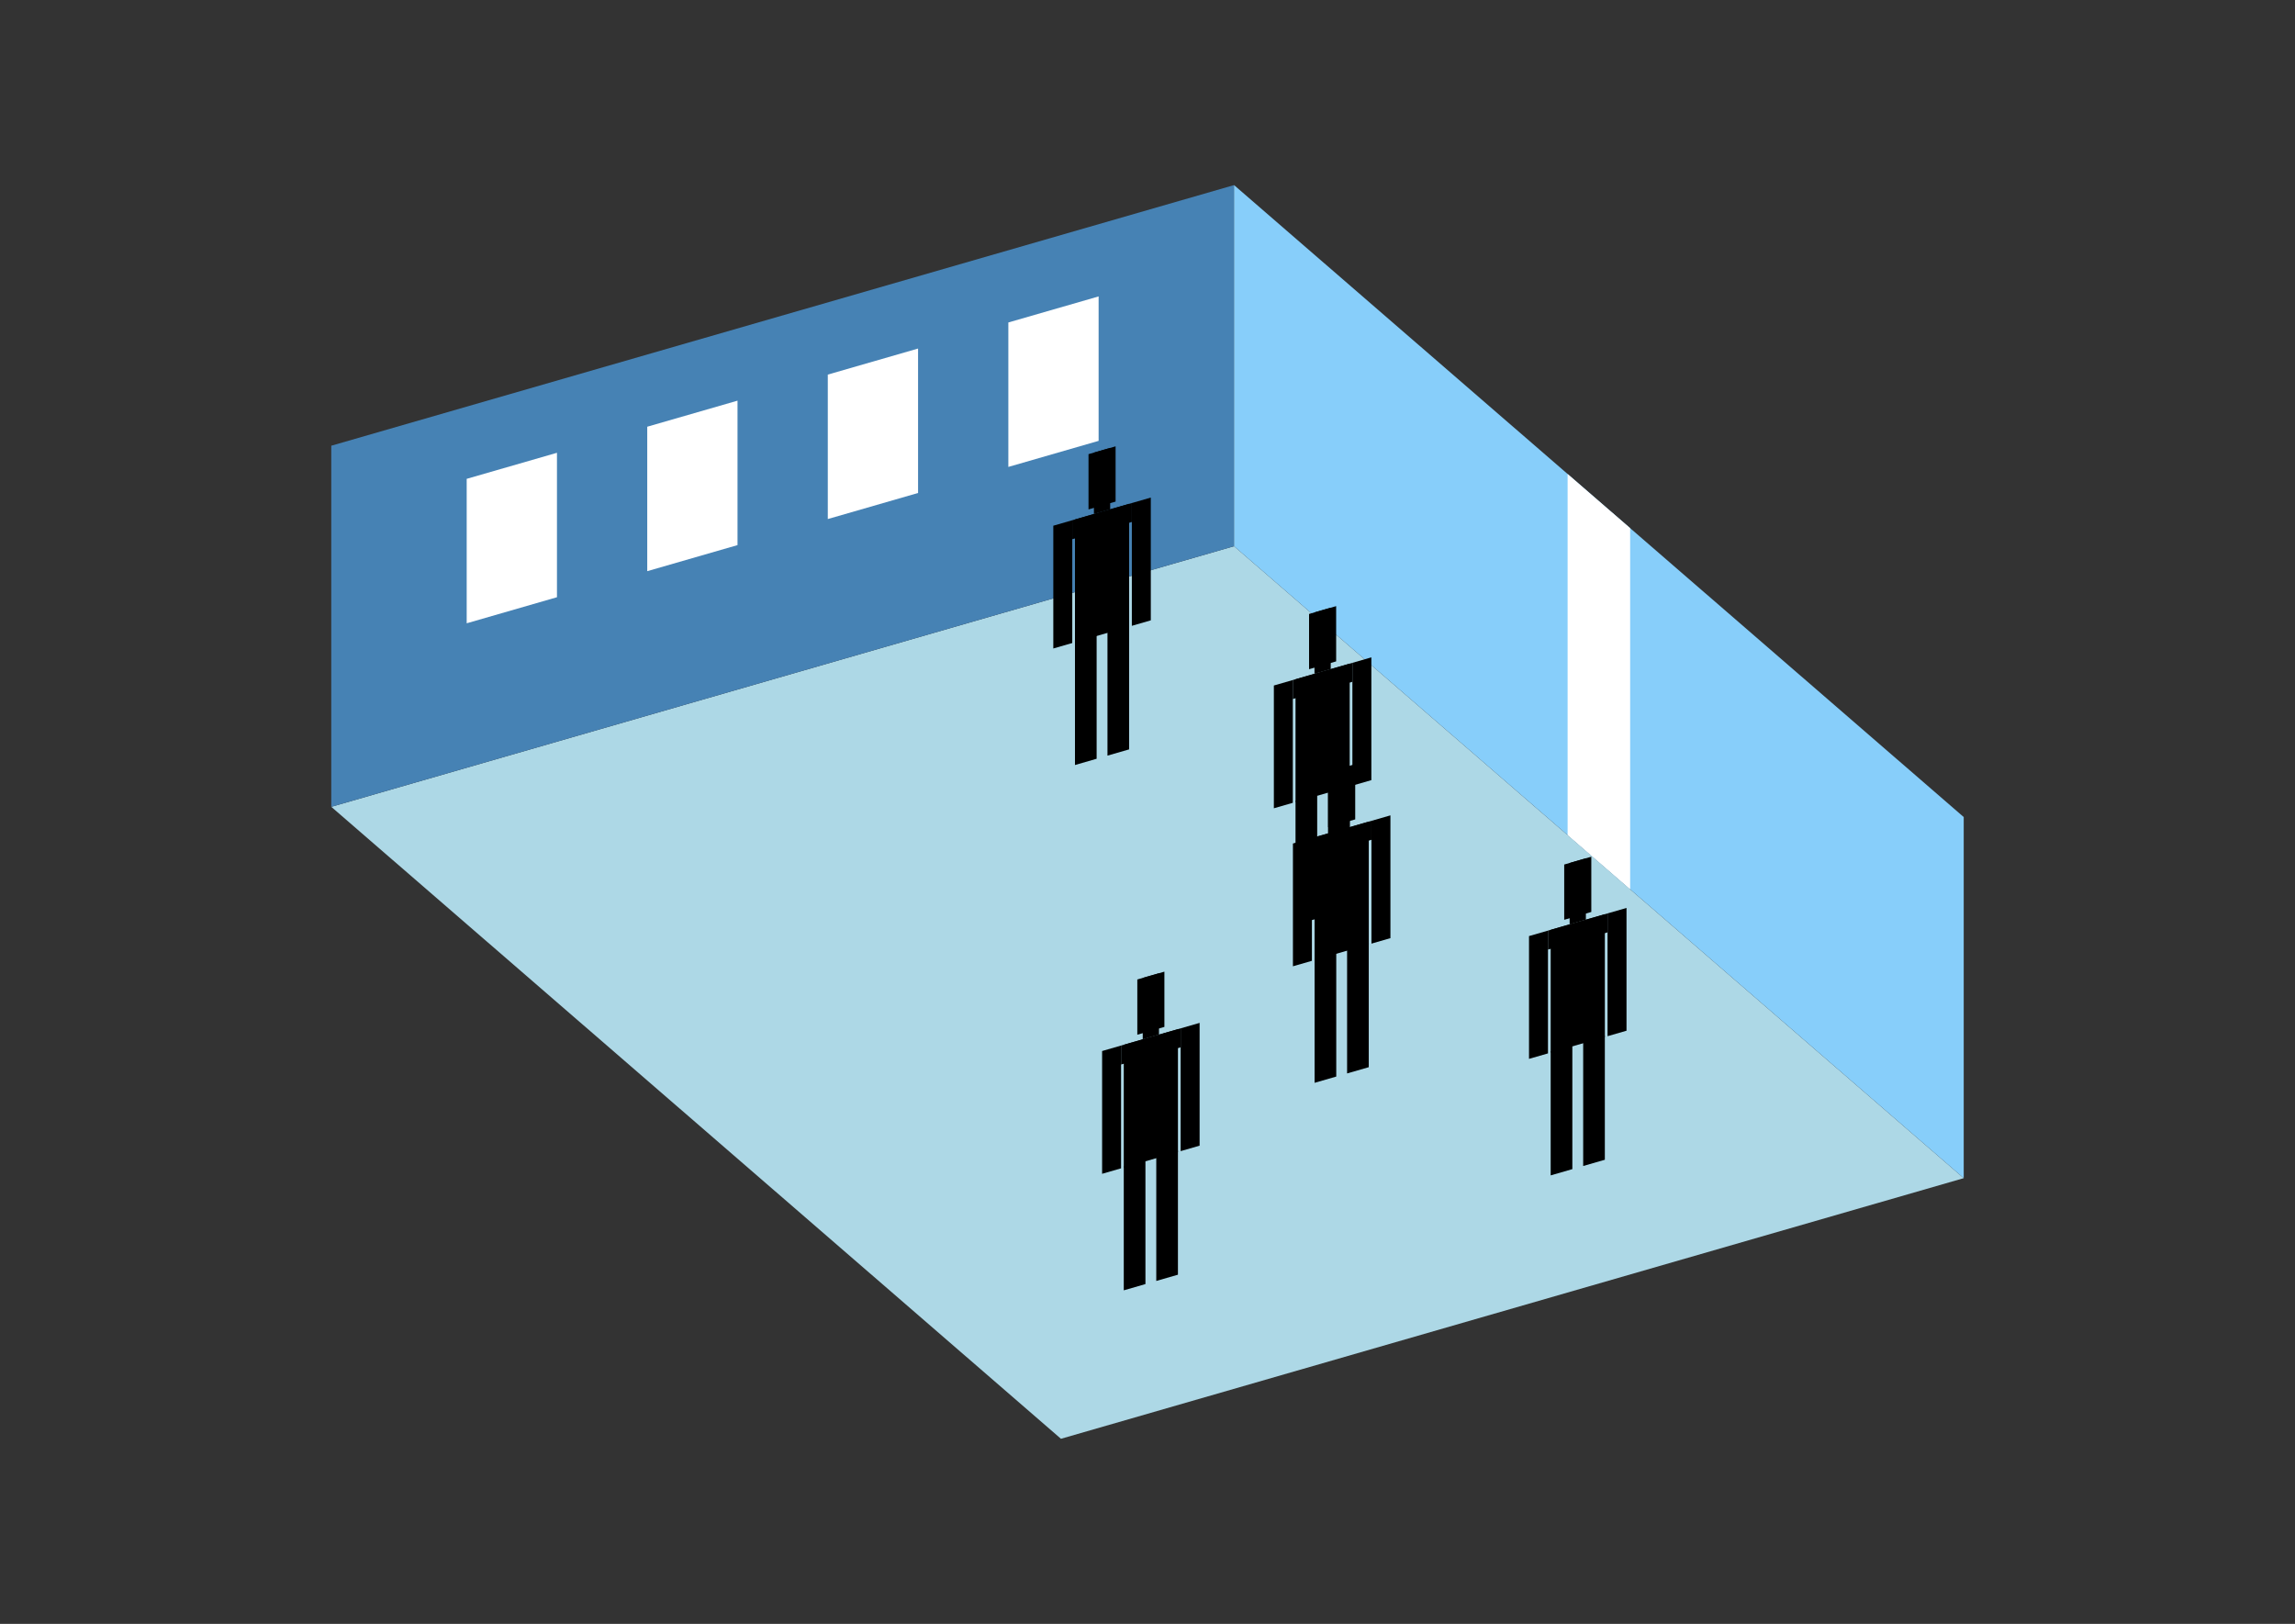 <?xml version="1.0" encoding="UTF-8"?>
<svg
  xmlns="http://www.w3.org/2000/svg"
  width="848"
  height="600"
  style="background-color:white"
>
  <rect width="100%" height="100%" fill="#333333" stroke="none"/>
  <polygon fill="lightblue" points="392.026,531.609 122.406,298.111 455.974,201.818 725.594,435.316" />
  <polygon fill="steelblue" points="122.406,298.111 122.406,164.684 455.974,68.391 455.974,201.818" />
  <polygon fill="lightskyblue" points="725.594,435.316 725.594,301.889 455.974,68.391 455.974,201.818" />
  <polygon fill="white" points="602.339,328.574 602.339,195.147 579.229,175.133 579.229,308.56" />
  <polygon fill="white" points="172.441,230.296 172.441,176.925 205.798,167.296 205.798,220.667" />
  <polygon fill="white" points="239.155,211.038 239.155,157.667 272.512,148.038 272.512,201.409" />
  <polygon fill="white" points="305.868,191.779 305.868,138.408 339.225,128.779 339.225,182.15" />
  <polygon fill="white" points="372.582,172.521 372.582,119.15 405.939,109.52 405.939,162.891" />
  <polygon fill="hsl(360.0,50.0%,73.075%)" points="397.2,282.662 397.2,236.843 405.206,234.532 405.206,280.351" />
  <polygon fill="hsl(360.0,50.0%,73.075%)" points="417.214,276.884 417.214,231.065 409.209,233.376 409.209,279.195" />
  <polygon fill="hsl(360.0,50.0%,73.075%)" points="389.195,239.608 389.195,194.242 396.2,192.22 396.2,237.586" />
  <polygon fill="hsl(360.0,50.0%,73.075%)" points="418.215,231.23 418.215,185.865 425.22,183.843 425.22,229.208" />
  <polygon fill="hsl(360.0,50.0%,73.075%)" points="396.2,199.225 396.2,192.22 418.215,185.865 418.215,192.87" />
  <polygon fill="hsl(360.0,50.0%,73.075%)" points="397.2,237.297 397.2,191.931 417.214,186.154 417.214,231.519" />
  <polygon fill="hsl(360.0,50.0%,73.075%)" points="402.204,188.219 402.204,167.804 412.211,164.916 412.211,185.33" />
  <polygon fill="hsl(360.0,50.0%,73.075%)" points="404.205,189.909 404.205,167.227 410.209,165.493 410.209,188.176" />
  <polygon fill="hsl(360.0,50.0%,59.814%)" points="478.695,341.704 478.695,295.886 486.701,293.574 486.701,339.393" />
  <polygon fill="hsl(360.0,50.0%,59.814%)" points="498.709,335.927 498.709,290.108 490.704,292.419 490.704,338.238" />
  <polygon fill="hsl(360.0,50.0%,59.814%)" points="470.689,298.65 470.689,253.285 477.694,251.263 477.694,296.628" />
  <polygon fill="hsl(360.0,50.0%,59.814%)" points="499.71,290.273 499.71,244.907 506.715,242.885 506.715,288.251" />
  <polygon fill="hsl(360.0,50.0%,59.814%)" points="477.694,258.268 477.694,251.263 499.71,244.907 499.71,251.912" />
  <polygon fill="hsl(360.0,50.0%,59.814%)" points="478.695,296.339 478.695,250.974 498.709,245.196 498.709,290.562" />
  <polygon fill="hsl(360.0,50.0%,59.814%)" points="483.699,247.261 483.699,226.847 493.706,223.958 493.706,244.372" />
  <polygon fill="hsl(360.0,50.0%,59.814%)" points="485.7,248.952 485.7,226.269 491.704,224.536 491.704,247.218" />
  <polygon fill="hsl(360.0,50.0%,50.111%)" points="485.74,400.085 485.74,354.266 493.746,351.955 493.746,397.774" />
  <polygon fill="hsl(360.0,50.0%,50.111%)" points="505.754,394.308 505.754,348.489 497.749,350.8 497.749,396.619" />
  <polygon fill="hsl(360.0,50.0%,50.111%)" points="477.735,357.031 477.735,311.666 484.74,309.644 484.74,355.009" />
  <polygon fill="hsl(360.0,50.0%,50.111%)" points="506.755,348.654 506.755,303.288 513.76,301.266 513.76,346.631" />
  <polygon fill="hsl(360.0,50.0%,50.111%)" points="484.74,316.649 484.74,309.644 506.755,303.288 506.755,310.293" />
  <polygon fill="hsl(360.0,50.0%,50.111%)" points="485.74,354.72 485.74,309.355 505.754,303.577 505.754,348.942" />
  <polygon fill="hsl(360.0,50.0%,50.111%)" points="490.744,305.642 490.744,285.228 500.751,282.339 500.751,302.753" />
  <polygon fill="hsl(360.0,50.0%,50.111%)" points="492.745,307.333 492.745,284.65 498.75,282.917 498.75,305.599" />
  <polygon fill="hsl(360.0,50.0%,41.066%)" points="415.233,476.758 415.233,430.94 423.238,428.629 423.238,474.447" />
  <polygon fill="hsl(360.0,50.0%,41.066%)" points="435.247,470.981 435.247,425.162 427.241,427.473 427.241,473.292" />
  <polygon fill="hsl(360.0,50.0%,41.066%)" points="407.227,433.704 407.227,388.339 414.232,386.317 414.232,431.682" />
  <polygon fill="hsl(360.0,50.0%,41.066%)" points="436.248,425.327 436.248,379.962 443.253,377.939 443.253,423.305" />
  <polygon fill="hsl(360.0,50.0%,41.066%)" points="414.232,393.322 414.232,386.317 436.248,379.962 436.248,386.966" />
  <polygon fill="hsl(360.0,50.0%,41.066%)" points="415.233,431.393 415.233,386.028 435.247,380.25 435.247,425.616" />
  <polygon fill="hsl(360.0,50.0%,41.066%)" points="420.236,382.315 420.236,361.901 430.243,359.012 430.243,379.427" />
  <polygon fill="hsl(360.0,50.0%,41.066%)" points="422.238,384.006 422.238,361.323 428.242,359.59 428.242,382.273" />
  <polygon fill="hsl(360.0,50.0%,40.574%)" points="572.974,434.289 572.974,388.47 580.979,386.159 580.979,431.978" />
  <polygon fill="hsl(360.0,50.0%,40.574%)" points="592.988,428.511 592.988,382.693 584.982,385.004 584.982,430.823" />
  <polygon fill="hsl(360.0,50.0%,40.574%)" points="564.968,391.235 564.968,345.87 571.973,343.847 571.973,389.213" />
  <polygon fill="hsl(360.0,50.0%,40.574%)" points="593.988,382.857 593.988,337.492 600.993,335.47 600.993,380.835" />
  <polygon fill="hsl(360.0,50.0%,40.574%)" points="571.973,350.852 571.973,343.847 593.988,337.492 593.988,344.497" />
  <polygon fill="hsl(360.0,50.0%,40.574%)" points="572.974,388.924 572.974,343.559 592.988,337.781 592.988,383.146" />
  <polygon fill="hsl(360.0,50.0%,40.574%)" points="577.977,339.846 577.977,319.431 587.984,316.543 587.984,336.957" />
  <polygon fill="hsl(360.0,50.0%,40.574%)" points="579.979,341.536 579.979,318.854 585.983,317.12 585.983,339.803" />
</svg>
